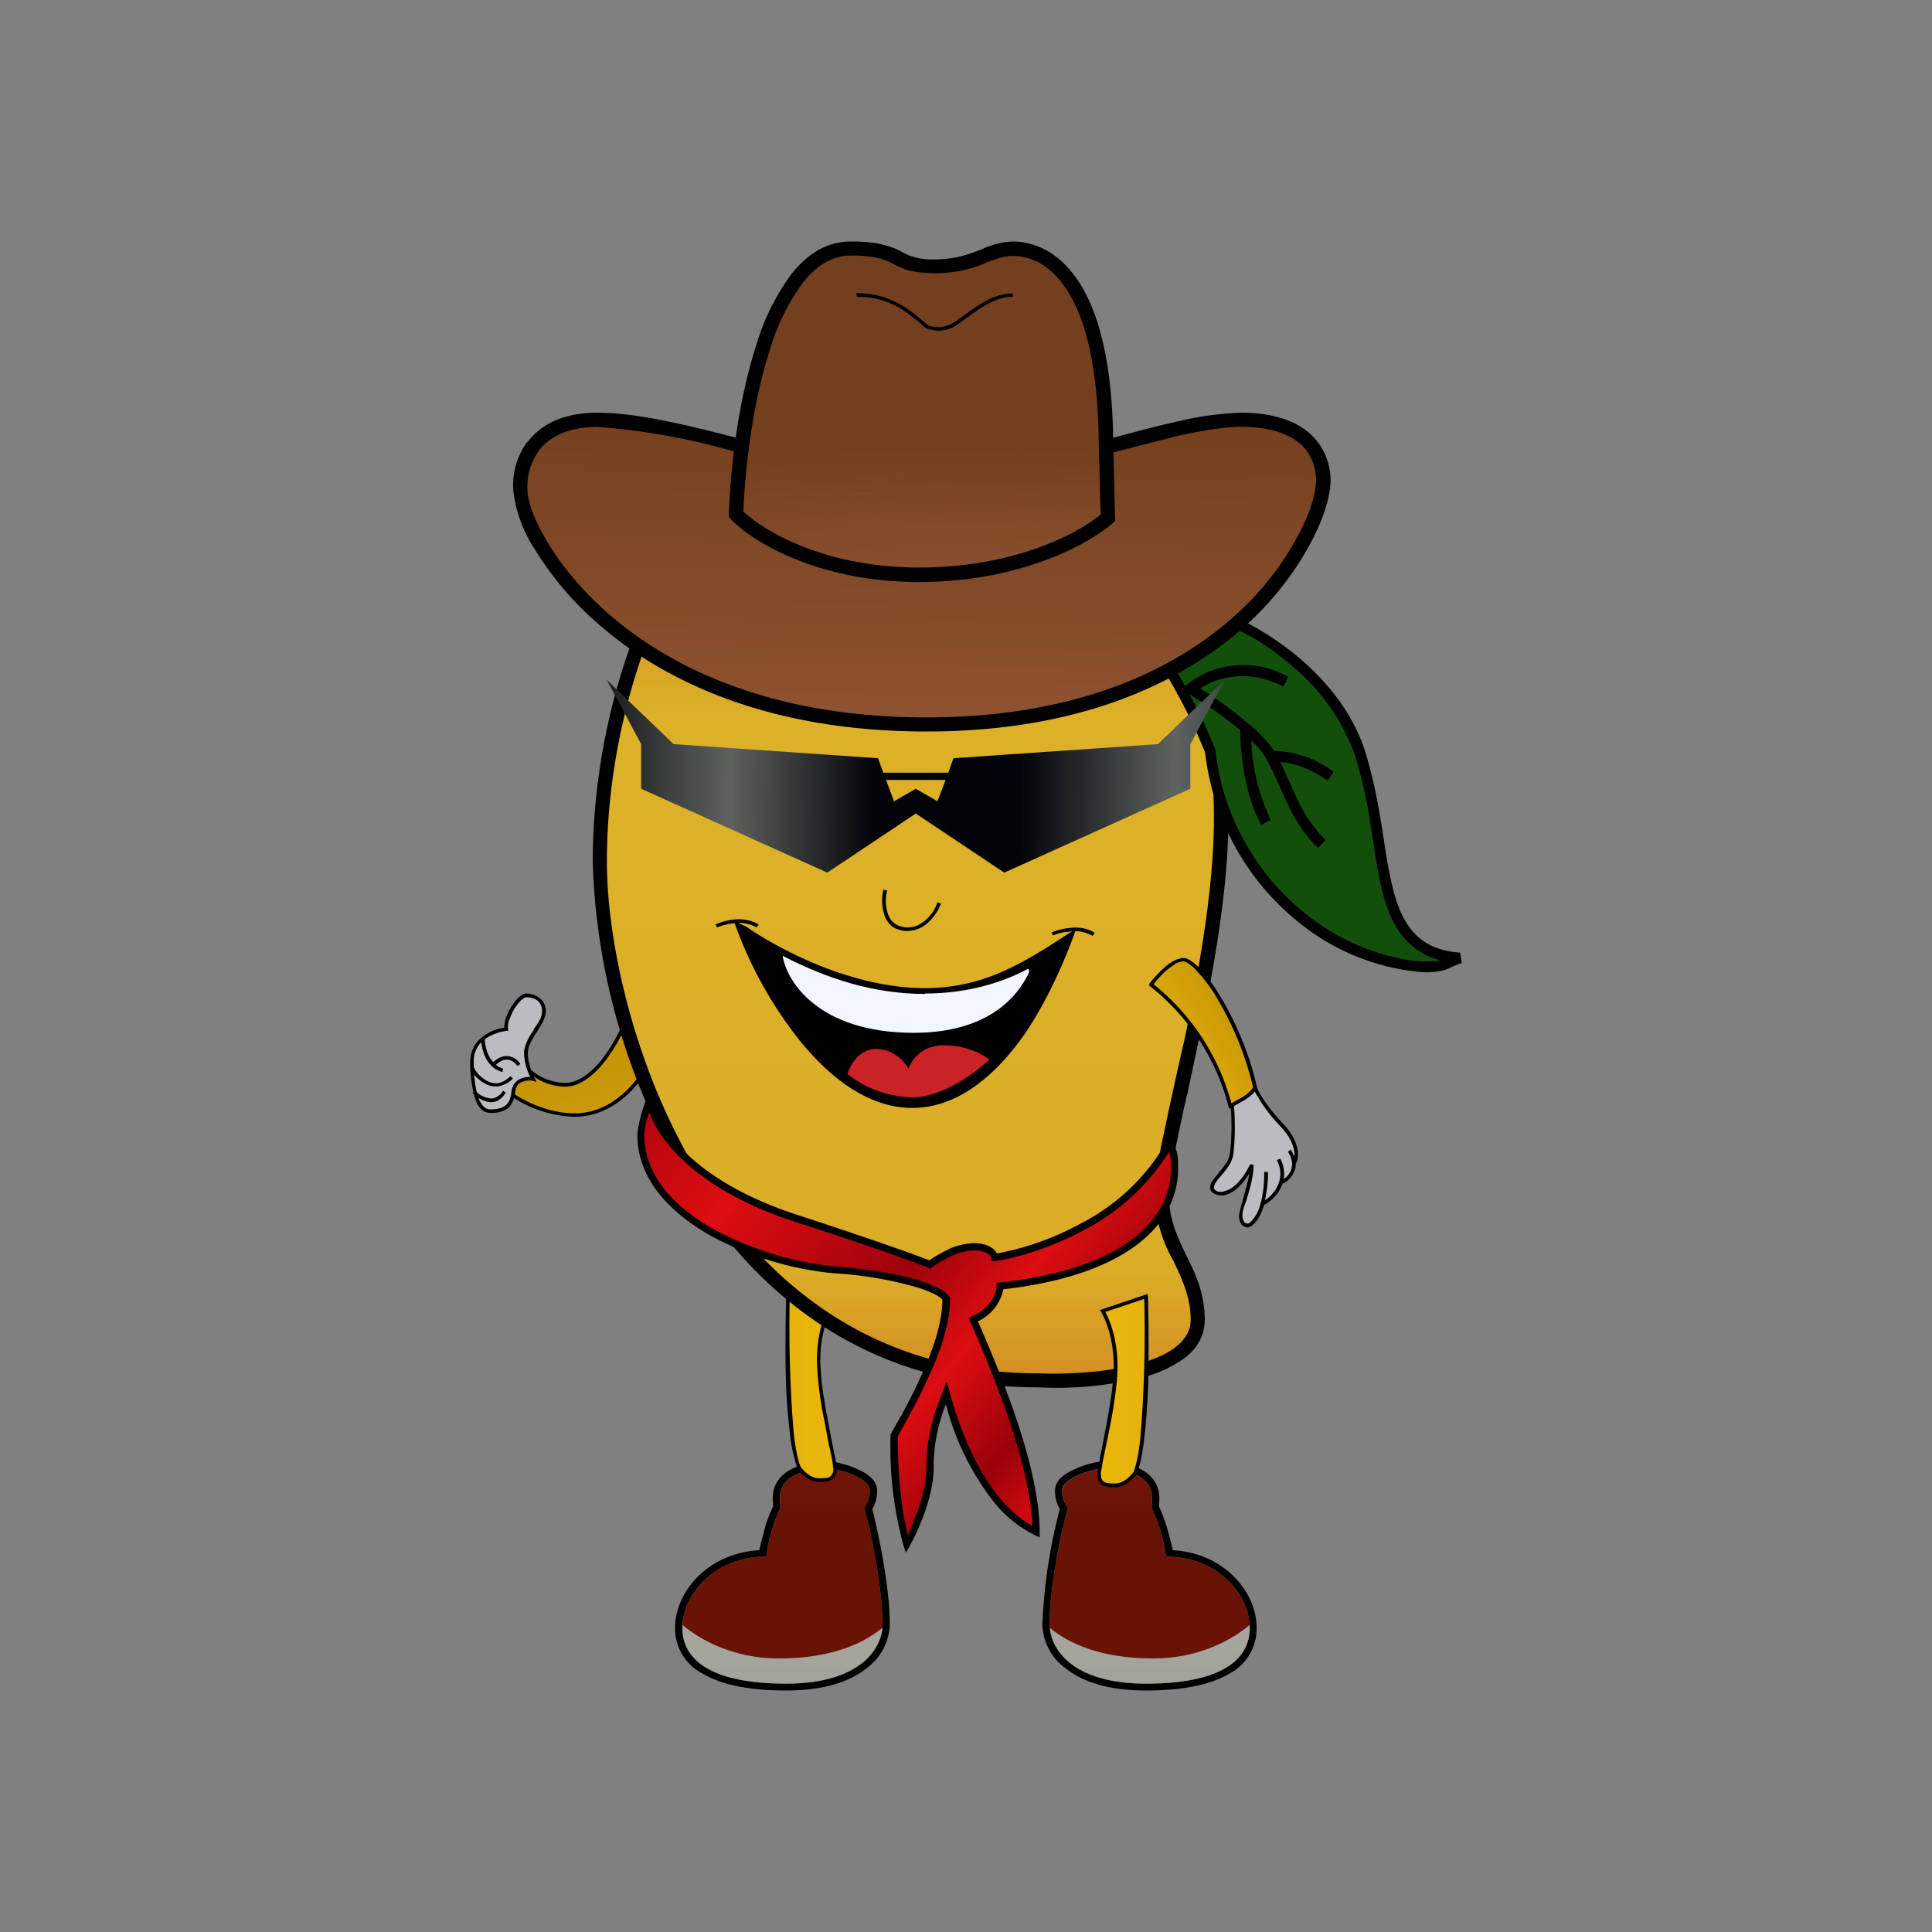 <svg xmlns="http://www.w3.org/2000/svg" width="1em" height="1em" viewBox="0 0 24 24"><rect x="0" y="0" width="24" height="24" fill="#808080" stroke="none"/><g fill="none"><path fill="url(#IconifyId195ad048a32870fdf73369)" d="M10.807 18.519c0-.152-.317-.246-.474-.275c-.772 0-.634.422-.634.483a2 2 0 0 0-.18.611c-.659 0-1.042.483-1.042.886c0 .398.36.692 1.288.692s1.198-.44 1.198-.735c0-.487-.151-1.174-.227-1.454c.024-.019.071-.094.071-.208"/><path fill="#000" d="M10.343 18.158c.09.014.217.047.322.1a.5.5 0 0 1 .151.094c.048.043.08.095.08.166a.43.43 0 0 1-.06.227c.075.303.217.957.217 1.435a.7.7 0 0 1-.284.54c-.204.166-.526.28-1.004.28c-.474 0-.815-.076-1.042-.213a.63.63 0 0 1-.337-.569c0-.426.389-.923 1.047-.961q.019-.096.048-.19c.023-.114.07-.246.123-.355v-.014l-.005-.071c0-.057.005-.133.047-.204c.086-.156.284-.265.682-.265zm-.645.568a2 2 0 0 0-.18.611c-.658 0-1.042.483-1.042.886c0 .398.36.692 1.289.692s1.198-.44 1.198-.735c0-.488-.151-1.174-.227-1.454c.023-.019.07-.095.07-.208c0-.152-.317-.247-.473-.275c-.701 0-.654.346-.64.455v.028z"/><path fill="url(#IconifyId195ad048a32870fdf73370)" d="M10.959 20.223c-.228.19-.63.379-1.284.379c-.573 0-.985-.237-1.198-.417v.038c0 .398.36.692 1.288.692c.886 0 1.17-.403 1.198-.692z"/><path fill="url(#IconifyId195ad048a32870fdf73371)" d="M13.2 18.519c0-.152.312-.246.473-.275c.767 0 .63.422.63.483c.114.209.18.55.18.611c.658 0 1.042.483 1.042.886c0 .398-.36.692-1.289.692s-1.198-.44-1.198-.735c0-.487.152-1.174.227-1.454c-.023-.019-.066-.094-.066-.208"/><path fill="#000" d="M13.658 18.158c-.09.014-.218.047-.322.1a.6.6 0 0 0-.151.094a.23.23 0 0 0-.08.166c0 .094.027.175.06.227q-.185.706-.217 1.435a.7.7 0 0 0 .284.54c.204.166.521.28 1.004.28c.474 0 .815-.076 1.042-.213a.63.63 0 0 0 .332-.569c0-.426-.384-.923-1.042-.961a2 2 0 0 0-.047-.19a2 2 0 0 0-.124-.355v-.014l.005-.071a.4.4 0 0 0-.047-.204c-.086-.156-.285-.265-.683-.265zm.645.568c.113.209.18.55.18.611c.658 0 1.042.483 1.042.886c0 .398-.36.692-1.289.692s-1.198-.44-1.198-.735c0-.488.151-1.174.227-1.454c-.024-.019-.07-.095-.07-.208c0-.152.316-.247.473-.275c.7 0 .654.346.64.455v.028z"/><path fill="url(#IconifyId195ad048a32870fdf73372)" d="M13.043 20.223c.227.19.63.379 1.284.379c.573 0 .985-.237 1.198-.417v.038c0 .398-.36.692-1.288.692c-.886 0-1.17-.403-1.194-.692"/><path fill="url(#IconifyId195ad048a32870fdf73373)" d="M9.926 18.235c-.161-.408-.157-1.635-.133-2.193l.535.175c-.052.085-.156.331-.156.687c0 .445.175 1.132.199 1.307s-.11.175-.199.175c-.095 0-.18-.066-.246-.151"/><path fill="#000" d="m9.774 16.013l.587.19l-.014.028a1.4 1.4 0 0 0-.156.673c0 .222.047.502.095.748q.05.278.109.554a.23.23 0 0 1-.015.119a.13.13 0 0 1-.057.061a.3.3 0 0 1-.151.024c-.1 0-.194-.071-.265-.161v-.005a2 2 0 0 1-.095-.445a7 7 0 0 1-.047-.602c-.015-.426-.005-.876.004-1.155v-.029zm.038.057q-.023.863.047 1.724c.02.18.048.332.086.427c.066.085.146.142.227.142c.047 0 .095 0 .133-.015a.1.1 0 0 0 .037-.047c.01-.014.015-.047.005-.085c0-.047-.019-.119-.038-.218l-.01-.038l-.056-.298a4.4 4.4 0 0 1-.095-.758c0-.332.09-.569.142-.673l-.473-.161z"/><path fill="url(#IconifyId195ad048a32870fdf73374)" d="M7.027 13.469c.317 0 .606-.469.71-.706c.17.014.484.114.36.379c-.156.332-.492.71-.961.71c-.374 0-.706-.194-.824-.288l.132-.427a.68.68 0 0 0 .583.332"/><path fill="#000" d="M7.724 12.74h.019c.085.01.213.038.298.1a.23.23 0 0 1 .095.128c.019.047.014.114-.02.185c-.155.331-.496.72-.98.72a1.47 1.47 0 0 1-.838-.294l-.014-.01l.156-.483l.024.048a.66.66 0 0 0 .563.317c.147 0 .294-.109.422-.256a2 2 0 0 0 .27-.44zm.028.048a2 2 0 0 1-.27.436c-.128.147-.284.275-.455.275a.7.7 0 0 1-.573-.304l-.118.36c.128.095.445.275.805.275c.45 0 .782-.37.933-.696a.22.22 0 0 0 .024-.157a.2.2 0 0 0-.08-.099a.6.6 0 0 0-.266-.09"/><path fill="#B9BDC0" d="M6.534 13.076c0 .142.062.28.09.332c-.076-.014-.227-.005-.246.156c-.024.2-.133.237-.29.237c-.155 0-.222-.26-.222-.616c0-.284.284-.379.427-.398c-.029-.156.151-.421.241-.421s.223.047.223.199c0 .156-.223.331-.223.511"/><path fill="#000" d="M6.486 12.36a.1.1 0 0 1 .048-.019c.047 0 .109.014.156.048c.052.033.09.094.09.175c0 .047-.019.09-.038.133l-.07.118l-.006.01a1 1 0 0 0-.075.127a.3.3 0 0 0-.034.123c0 .138.057.27.086.318l.023.047l-.047-.014a.24.24 0 0 0-.133.014c-.042.014-.08.052-.085.123c-.014.105-.047.171-.104.213a.35.35 0 0 1-.208.048c-.095 0-.157-.076-.19-.19a1.5 1.5 0 0 1-.057-.45a.38.38 0 0 1 .17-.317a.55.55 0 0 1 .252-.1a.4.4 0 0 1 .019-.118a.7.7 0 0 1 .156-.256a.3.3 0 0 1 .047-.033m-.16.303a.3.3 0 0 0-.015.119v.024h-.019a.6.6 0 0 0-.256.094a.33.33 0 0 0-.151.284c0 .176.019.332.052.436q.058.163.152.161c.075 0 .137-.01.18-.042c.047-.029.075-.086.085-.18a.19.19 0 0 1 .118-.161a.3.3 0 0 1 .114-.02a.7.7 0 0 1-.076-.303c0-.047.02-.094.038-.142a.6.6 0 0 1 .08-.132v-.01l.076-.118a.25.25 0 0 0 .029-.11a.16.16 0 0 0-.067-.141a.24.24 0 0 0-.132-.033c-.005 0-.014 0-.024.01a.2.2 0 0 0-.038.028a.6.6 0 0 0-.142.236z"/><path fill="url(#IconifyId195ad048a32870fdf73375)" d="M14.88 16.397c0 .672-1.326.781-1.989.753c-4.126 0-5.443-4.472-5.443-6.442c0-1.578.507-2.876.758-3.326h6.225c.246.327.739 1.336.739 2.771c0 1.791-.74 4.05-.74 4.69c0 .644.45.933.45 1.554"/><path fill="#000" d="M8.155 7.296h6.323l.024.034c.26.34.758 1.373.758 2.823c0 .904-.19 1.928-.374 2.794l-.133.626c-.047.19-.085.374-.118.54c-.071.331-.114.582-.114.734c0 .298.104.512.213.744l.005.01c.114.227.227.468.227.795c0 .199-.1.36-.25.474c-.169.12-.359.205-.56.25a4.5 4.5 0 0 1-1.264.114c-2.104 0-3.487-1.136-4.344-2.524a8.2 8.2 0 0 1-1.185-4.003c0-1.596.507-2.904.768-3.363zm.104.176c-.251.473-.72 1.724-.72 3.235c0 .966.327 2.563 1.16 3.913c.834 1.345 2.17 2.44 4.193 2.44h.004c.327.013.815-.006 1.218-.11c.199-.052.374-.123.492-.218c.119-.094.185-.203.185-.336c0-.284-.104-.497-.213-.73a1.8 1.8 0 0 1-.237-.819c0-.175.047-.445.118-.772q.122-.585.256-1.165c.18-.867.365-1.871.365-2.757c0-1.37-.45-2.336-.692-2.681zM6.05 13.473a.44.44 0 0 1-.203-.19l.038-.023a.4.4 0 0 0 .18.175c.042.02.085.024.127.02a.3.3 0 0 0 .147-.086l.033.029a.33.33 0 0 1-.17.094a.26.26 0 0 1-.152-.019m.005.213a.37.37 0 0 1-.185-.108l.033-.034a.27.27 0 0 0 .157.095a.13.13 0 0 0 .095-.005a.2.2 0 0 0 .094-.085l.033.024a.26.26 0 0 1-.108.104a.2.2 0 0 1-.119.01"/><path fill="#B9BDC0" d="M15.26 14.446c.085-.143.066-.56.043-.749l.288-.18c.024.062.124.237.332.464c.218.232.19.408.152.464c.01.128-.095.214-.161.247a.5.5 0 0 1-.232.265c-.057.204-.147.265-.18.265c-.043 0-.086-.023-.086-.132s.133-.356.133-.616c-.223.46-.493.374-.493.284s.095-.132.204-.312"/><path fill="#000" d="m15.6 13.484l.015.028c.019.053.114.228.332.455c.208.227.194.412.151.488a.29.29 0 0 1-.166.251a.5.5 0 0 1-.232.265a.6.6 0 0 1-.1.209a.2.2 0 0 1-.051.047a.1.1 0 0 1-.048.02a.1.1 0 0 1-.076-.034q-.034-.037-.033-.123q.021-.096.048-.19l.019-.07c.023-.077.047-.167.061-.257c-.1.17-.208.247-.294.27a.2.2 0 0 1-.132-.01c-.033-.013-.062-.042-.062-.075c0-.052.029-.095.067-.137l.018-.024a2 2 0 0 0 .124-.161a.4.4 0 0 0 .042-.142a3 3 0 0 0 0-.597l-.004-.014l.326-.2zm.114 1.426a.44.44 0 0 0 .176-.228a.35.35 0 0 0-.029-.27l.043-.019a.4.4 0 0 1 .043.252a.22.22 0 0 0 .104-.195a.3.3 0 0 0-.052-.142l.037-.028l.043.085c.005-.08-.019-.208-.17-.37a2 2 0 0 1-.327-.445l-.256.156q.027.297 0 .593a.4.4 0 0 1-.047.16c-.048.077-.095.129-.128.167l-.02.023c-.032.048-.051.071-.051.11q0 .015.033.037a.14.14 0 0 0 .1 0c.085-.019.203-.104.317-.332l.042.005c0 .138-.038.266-.07.38l-.02.066l-.028.075a.4.4 0 0 0-.02.1c0 .052.015.08.025.095q.013.014.047.014l.019-.01a.45.45 0 0 0 .133-.237c.028-.094.047-.222.047-.393h.047c0 .142-.019.26-.038.35"/><path fill="url(#IconifyId195ad048a32870fdf73376)" d="M14.099 18.3c.16-.407.156-1.634.132-2.193l-.535.175c.052.085.156.332.156.687c0 .445-.175 1.132-.198 1.307s.113.176.198.176c.095 0 .18-.067.247-.152"/><path fill="#000" d="m14.256 16.074l-.592.2l.014.023c.048.076.157.322.157.672c0 .223-.048.502-.095.749l-.057.298q-.026.13-.047.26a.2.2 0 0 0 .01.114a.12.12 0 0 0 .056.062a.35.35 0 0 0 .152.024c.1 0 .194-.071.265-.161v-.01c.047-.104.076-.256.095-.44c.023-.18.037-.389.047-.602c.014-.426.005-.876 0-1.156l-.005-.028zm-.042.062q.023.863-.048 1.724c-.019.18-.047.332-.085.426c-.066.086-.147.142-.227.142c-.048 0-.095 0-.128-.014a.08.08 0 0 1-.043-.047a.2.2 0 0 1-.005-.085q.02-.13.048-.256l.061-.299c.048-.246.095-.53.095-.758c0-.331-.095-.568-.152-.672zm-8.21-3.07a.6.6 0 0 1-.028-.17h.047a.5.5 0 0 0 .024.156a.4.4 0 0 0 .08.142c.076-.066.143-.085.204-.071a.2.2 0 0 1 .133.095l-.038.024a.17.17 0 0 0-.104-.076c-.038-.01-.095 0-.161.061a.2.2 0 0 0 .09.048l-.01.042a.3.3 0 0 1-.128-.07a.4.4 0 0 1-.109-.18m5.486-.725a4.4 4.4 0 0 1-2.255-.772c.265.71 1.061 2.127 2.099 2.127c1.032 0 1.714-1.42 1.942-2.06c-.195.213-.858.71-1.786.71z"/><path fill="#000" d="m9.115 11.441l.157.071c.18.128.506.318.9.479c.397.16.862.284 1.316.284c.777 0 1.28-.35 1.88-.739c-.108.322-.378.966-.71 1.407c-.331.44-.776.82-1.326.82s-1.023-.38-1.388-.825a5.1 5.1 0 0 1-.772-1.345zm.26.299c.143.331.38.758.673 1.113c.356.44.796.777 1.28.777c.487 0 .9-.332 1.226-.763a4.7 4.7 0 0 0 .56-1c-.47.35-1.04.54-1.626.54c-.473 0-.956-.127-1.364-.293a5 5 0 0 1-.748-.374"/><path fill="#C92327" d="M11.333 13.631a1.35 1.35 0 0 1-.806-.289c.029-.104.143-.312.356-.312c.218 0 .36.165.402.246a.45.45 0 0 1 .446-.29c.284 0 .492.12.559.176c-.161.156-.583.47-.957.47"/><path fill="#F1F5FF" d="M11.489 12.342c.54 0 .975-.142 1.283-.308c.014.015.014.029.01.048c-.133.284-.493.748-1.43.748c-1.194 0-1.583-.649-1.63-.957c.55.285 1.132.474 1.767.474z"/><path fill="url(#IconifyId195ad048a32870fdf73377)" d="M14.701 11.925c-.142 0-.332.204-.403.308c.484.38.828.91.981 1.506c.085-.038.26-.133.313-.223c-.2-.885-.71-1.591-.891-1.591"/><path fill="#000" d="M14.33 12.227c.472.378.81.895.967 1.478l.138-.076a.5.5 0 0 0 .132-.118a3.9 3.9 0 0 0-.45-1.113a1.8 1.8 0 0 0-.246-.332a.6.6 0 0 0-.104-.095c-.029-.019-.048-.028-.067-.028a.2.2 0 0 0-.104.033l-.109.08q-.086.079-.156.171m.247-.289a.3.3 0 0 1 .123-.038q.044.001.095.038a.6.6 0 0 1 .11.095a2 2 0 0 1 .25.34c.18.295.36.693.46 1.138v.019a.7.7 0 0 1-.157.137l-.17.095l-.024.01l-.005-.03a2.78 2.78 0 0 0-.975-1.491l-.015-.014l.01-.02a1.6 1.6 0 0 1 .18-.194a.5.5 0 0 1 .118-.085m-5.452-.469a.7.7 0 0 0-.218.052l-.019-.038a.8.8 0 0 1 .237-.061a.5.5 0 0 1 .298.061l-.023.038a.46.46 0 0 0-.275-.052m4.173.104a.6.6 0 0 0-.218.048l-.018-.038a.8.8 0 0 1 .236-.057c.095-.01.204 0 .299.062l-.024.038a.46.46 0 0 0-.275-.057zm-2.311-.203a.6.6 0 0 1-.015-.318l.048.01a.5.5 0 0 0 .01.293a.24.24 0 0 0 .085.119a.3.3 0 0 0 .17.047a.33.33 0 0 0 .204-.085a.5.5 0 0 0 .156-.227l.043.014a.6.6 0 0 1-.17.246a.38.38 0 0 1-.233.095a.33.33 0 0 1-.199-.052a.3.3 0 0 1-.1-.142"/><path fill="url(#IconifyId195ad048a32870fdf73378)" d="M16.884 9.334c-.317-.976-1.426-1.625-1.847-1.706l-.92.09c.19.237.63.886.915 1.611c.379 2.368 2.345 2.681 2.634 2.681s.222-.019.473-.109c-1.141-.09-.852-1.35-1.255-2.567"/><path fill="#000" d="M15.036 7.562h.01c.227.047.615.236.994.53c.38.298.744.715.91 1.217c.1.313.16.626.208.915l.029.184c.033.223.066.427.113.616c.057.237.138.427.266.564c.123.137.303.227.573.246l.019.128l-.133.052l-.014.01l-.071.028a.9.9 0 0 1-.275.024a2.8 2.8 0 0 1-1.317-.46a3.17 3.17 0 0 1-1.378-2.269a7 7 0 0 0-.9-1.591l-.08-.095zm-.791.208a7.4 7.4 0 0 1 .853 1.54v.014a3.04 3.04 0 0 0 1.326 2.179c.559.37 1.108.44 1.241.44c.142 0 .19 0 .227-.014a.86.86 0 0 1-.426-.251c-.152-.161-.237-.38-.298-.62a7 7 0 0 1-.114-.635l-.028-.176a6 6 0 0 0-.204-.895a2.6 2.6 0 0 0-.867-1.156a2.6 2.6 0 0 0-.924-.502z"/><path fill="#000" d="M14.91 8.551c.189-.128.577-.255 1.032-.023l.062-.119a1.13 1.13 0 0 0-1.26.095l-.128.118h.16l.048.034q.308.185.583.416c0 .251.047.791.26 1.175l.119-.061a2.5 2.5 0 0 1-.242-.99c.085.085.152.165.19.236q.08.149.146.304l.114.25c.095.195.213.394.38.545l.094-.094a1.7 1.7 0 0 1-.35-.507c-.043-.08-.076-.166-.114-.247l-.02-.047l-.08-.17c.133.009.35.061.587.232l.076-.11a1.27 1.27 0 0 0-.739-.26a1.6 1.6 0 0 0-.312-.331a5 5 0 0 0-.607-.446"/><path fill="url(#IconifyId195ad048a32870fdf73379)" d="M7.424 5.213c-.838 0-.985.593-.957.886c0 .535 1.25 2.904 5.04 2.904c3.794 0 4.931-2.416 4.931-3.032c0-.246-.132-.758-1.023-.758c-.895 0-2.634.758-3.908.758c-1.27 0-3.031-.758-4.083-.758"/><path fill="#000" d="M6.695 5.6a.75.75 0 0 0-.142.493v.005c0 .109.071.341.247.635c.17.284.44.625.824.947c.767.644 2.008 1.232 3.884 1.232s3.089-.597 3.828-1.26a3.6 3.6 0 0 0 .786-.995c.166-.303.227-.554.227-.692a.62.62 0 0 0-.151-.407c-.123-.133-.356-.256-.782-.256c-.213 0-.483.048-.791.114l-.81.208l-.19.048c-.7.19-1.468.383-2.117.383s-1.421-.19-2.146-.379l-.094-.023a8.4 8.4 0 0 0-1.843-.35c-.393 0-.616.141-.734.298zm-.142-.108c.157-.209.427-.365.872-.365c.511 0 1.184.17 1.87.35l.11.029c.734.19 1.483.374 2.103.374a8.7 8.7 0 0 0 2.26-.426c.284-.076.563-.152.82-.209q.406-.103.828-.118c.46 0 .744.133.91.313c.165.18.203.393.203.525c0 .176-.076.46-.246.777a3.8 3.8 0 0 1-.824 1.042c-.777.692-2.032 1.303-3.95 1.303c-1.915 0-3.198-.597-3.999-1.27a4 4 0 0 1-.867-.994a1.66 1.66 0 0 1-.265-.72a.9.9 0 0 1 .17-.611z"/><path fill="url(#IconifyId195ad048a32870fdf73380)" fill-rule="evenodd" d="m8.368 9.244l-.829-.796l.426.796v.554l2.312 1.042l1.099-.734l1.099.734l2.312-1.042v-.554l.426-.796l-.829.796l-2.54.175l-.065.18h-.806l-.066-.18zm2.639.445l.099.265l.27-.156l.27.156l.1-.265z" clip-rule="evenodd"/><path fill="url(#IconifyId195ad048a32870fdf73381)" d="M10.57 3.091c-1.052 0-1.388 2.198-1.421 3.297c.237.251 1.023.758 2.274.758c1.245 0 2.084-.474 2.34-.71l-.024-.934c-.019-2.236-.867-2.416-1.16-2.416c-.285 0-.47.223-.981.223c-.512 0-.355-.218-1.023-.218z"/><path fill="url(#IconifyId195ad048a32870fdf73382)" d="M10.57 3.091c-1.052 0-1.388 2.198-1.421 3.297c.237.251 1.023.758 2.274.758c1.245 0 2.084-.474 2.34-.71l-.024-.934c-.019-2.236-.867-2.416-1.16-2.416c-.285 0-.47.223-.981.223c-.512 0-.355-.218-1.023-.218z"/><path fill="#000" d="M9.234 6.354c.25.237 1.004.696 2.183.696c1.185 0 1.98-.426 2.255-.658l-.023-.89c-.01-1.11-.223-1.687-.46-1.99c-.227-.299-.483-.332-.611-.332c-.104 0-.19.033-.313.076l-.061.028a1.6 1.6 0 0 1-.914.076a1 1 0 0 1-.19-.08a.8.8 0 0 0-.18-.072a1.5 1.5 0 0 0-.346-.033c-.232 0-.426.119-.597.332a2.7 2.7 0 0 0-.416.848c-.214.663-.304 1.454-.327 1.999m.606-2.96c.19-.238.431-.394.73-.394c.175 0 .298.014.393.038q.14.037.222.08l.024.015c.047.023.08.042.133.056a.8.8 0 0 0 .255.034c.242 0 .403-.052.545-.105l.057-.023A1 1 0 0 1 12.578 3c.166 0 .483.052.753.403c.27.345.488.97.498 2.098l.023.971l-.028.024c-.28.25-1.137.734-2.407.734s-2.084-.512-2.34-.782l-.023-.028v-.033c.019-.56.113-1.393.336-2.084c.094-.328.247-.636.45-.91"/><path fill="#000" d="M11.228 3.859a1 1 0 0 0-.587-.171v-.047a1.1 1.1 0 0 1 .615.184q.106.073.161.124l.038.033l.048.038a.15.15 0 0 0 .066.033a.4.4 0 0 0 .118.01a.4.4 0 0 0 .172-.063L12 3.9l.062-.047c.147-.1.322-.209.52-.209v.043c-.184 0-.345.1-.492.204l-.057.042l-.151.105a.38.38 0 0 1-.322.056a.2.2 0 0 1-.086-.037l-.047-.048l-.038-.028a2 2 0 0 0-.161-.123"/><path fill="url(#IconifyId195ad048a32870fdf73383)" d="M9.949 15.155c-1.412-.44-1.838-1.175-1.876-1.483a1.2 1.2 0 0 0-.114.422c0 1.061 1.54 1.61 2.416 1.682c.867.066 1.289.241 1.379.355c0 .64-.56 1.525-.644 1.705c0 .744.104 1.208.156 1.35c.095-.18.284-.616.284-.952c0-.426.114-.71.204-.933c.355 1.326.938 1.639 1.118 1.729c0-.952-.692-2.416-.782-2.634c.246-.114.332-.312.332-.421c2.255-.242 2.164-1.374 2.164-1.483c0-.114 0-.18-.066-.265c-.52.938-1.658 1.321-2.165 1.392c-.004-.047-.07-.132-.265-.132c-.199 0-.44.146-.535.222a29 29 0 0 0-1.61-.554z"/><path fill="#000" d="m8.097 13.51l.02.157c.037.284.445 1.004 1.847 1.444c.928.303 1.42.483 1.582.545c.052-.038.133-.085.218-.128a.8.8 0 0 1 .327-.085c.17 0 .26.062.293.128c.36-.067.707-.19 1.028-.365a2.6 2.6 0 0 0 1.07-1.004l.034-.057l.043.052a.3.3 0 0 1 .066.142c.01.048.01.095.01.147v.014c0 .086.004.389-.247.71c-.27.332-.815.678-1.923.806a.57.57 0 0 1-.317.398l.037.085c.081.19.228.53.37.924c.185.512.36 1.123.36 1.606v.07l-.066-.032a1.5 1.5 0 0 1-.502-.408a3.3 3.3 0 0 1-.597-1.217c-.076.199-.152.45-.152.791c0 .175-.047.374-.109.55a3 3 0 0 1-.19.426l-.047.08l-.028-.09a4.6 4.6 0 0 1-.161-1.364v-.014l.005-.01l.066-.118l.076-.133c.061-.118.142-.265.213-.426c.147-.313.284-.682.284-.99a.4.4 0 0 0-.104-.071a1.6 1.6 0 0 0-.26-.095a4.7 4.7 0 0 0-.976-.16a4 4 0 0 1-1.55-.474c-.497-.285-.9-.697-.9-1.251q.026-.229.114-.44zm-.047.36a.8.8 0 0 0-.047.223c0 .507.37.9.862 1.175a4 4 0 0 0 1.511.464c.436.033.763.095.995.16q.168.05.274.105a.36.36 0 0 1 .143.104l.014.01v.019c0 .331-.142.72-.299 1.042a6 6 0 0 1-.218.431l-.075.137l-.057.105c0 .601.07 1.018.123 1.222a5 5 0 0 0 .128-.313c.061-.175.104-.36.104-.521c0-.426.114-.725.204-.948l.047-.123l.038.128c.18.663.412 1.061.616 1.313c.166.194.313.298.412.35c-.02-.455-.18-1.014-.355-1.502a19 19 0 0 0-.365-.914l-.057-.128l-.014-.038l.038-.018c.232-.105.308-.285.308-.38v-.037l.038-.005c1.122-.123 1.648-.464 1.894-.777a.97.97 0 0 0 .232-.654v-.01c0-.056 0-.094-.01-.132a.2.2 0 0 0-.013-.047c-.261.415-.63.752-1.066.976c-.417.222-.834.34-1.09.378h-.047l-.005-.037c0-.014-.038-.095-.222-.095a.7.7 0 0 0-.284.076a1.5 1.5 0 0 0-.228.132l-.019.02l-.024-.01c-.123-.052-.62-.237-1.6-.554c-1.246-.389-1.739-1.01-1.872-1.379l-.019.052z"/><defs><linearGradient id="IconifyId195ad048a32870fdf73369" x1="11.989" x2="11.989" y1="3.001" y2="21.001" gradientUnits="userSpaceOnUse"><stop stop-color="#732417"/><stop offset=".14" stop-color="#9F201D"/><stop offset=".4" stop-color="#76100C"/><stop offset=".63" stop-color="#AF2120"/><stop offset=".88" stop-color="#691306"/></linearGradient><linearGradient id="IconifyId195ad048a32870fdf73370" x1="11.989" x2="11.989" y1="3" y2="21" gradientUnits="userSpaceOnUse"><stop offset=".49" stop-color="#D8D4D3"/><stop offset="1" stop-color="#A1A299"/></linearGradient><linearGradient id="IconifyId195ad048a32870fdf73371" x1="12.012" x2="12.012" y1="3.001" y2="21.001" gradientUnits="userSpaceOnUse"><stop stop-color="#732417"/><stop offset=".14" stop-color="#9F201D"/><stop offset=".4" stop-color="#76100C"/><stop offset=".63" stop-color="#AF2120"/><stop offset=".88" stop-color="#691306"/></linearGradient><linearGradient id="IconifyId195ad048a32870fdf73372" x1="12.001" x2="12.001" y1="3" y2="21" gradientUnits="userSpaceOnUse"><stop offset=".49" stop-color="#D8D4D3"/><stop offset="1" stop-color="#A1A299"/></linearGradient><linearGradient id="IconifyId195ad048a32870fdf73373" x1="15.838" x2="2.849" y1="12.019" y2="12.019" gradientUnits="userSpaceOnUse"><stop stop-color="#B78806"/><stop offset=".4" stop-color="#EBB80B"/><stop offset="1" stop-color="#BA8E0B"/></linearGradient><linearGradient id="IconifyId195ad048a32870fdf73374" x1="12.822" x2="18.49" y1="9.261" y2="27.969" gradientUnits="userSpaceOnUse"><stop stop-color="#B78806"/><stop offset=".4" stop-color="#EBB80B"/></linearGradient><linearGradient id="IconifyId195ad048a32870fdf73375" x1="12" x2="12" y1="3.001" y2="21.002" gradientUnits="userSpaceOnUse"><stop stop-color="#C7451D"/><stop offset=".33" stop-color="#DCB127"/><stop offset=".71" stop-color="#DBAD27"/><stop offset="1" stop-color="#BC3319"/></linearGradient><linearGradient id="IconifyId195ad048a32870fdf73376" x1="8.162" x2="21.151" y1="12.018" y2="12.018" gradientUnits="userSpaceOnUse"><stop stop-color="#B78806"/><stop offset=".4" stop-color="#EBB80B"/><stop offset="1" stop-color="#BA8E0B"/></linearGradient><linearGradient id="IconifyId195ad048a32870fdf73377" x1="15.813" x2="11.281" y1="11.977" y2="14.907" gradientUnits="userSpaceOnUse"><stop stop-color="#B78806"/><stop offset=".4" stop-color="#EBB80B"/><stop offset="1" stop-color="#BA8E0B"/></linearGradient><linearGradient id="IconifyId195ad048a32870fdf73378" x1="14.183" x2="8.941" y1="10.181" y2="13.255" gradientUnits="userSpaceOnUse"><stop stop-color="#114F0B"/><stop offset=".51" stop-color="#298C0C"/><stop offset="1" stop-color="#154A01"/></linearGradient><linearGradient id="IconifyId195ad048a32870fdf73379" x1="12.016" x2="11.757" y1="5.004" y2="20.998" gradientUnits="userSpaceOnUse"><stop stop-color="#743F1E"/><stop offset=".53" stop-color="#AB6946"/><stop offset="1" stop-color="#552D17"/></linearGradient><linearGradient id="IconifyId195ad048a32870fdf73380" x1="17.802" x2="5.836" y1="10.664" y2="10.602" gradientUnits="userSpaceOnUse"><stop offset=".09" stop-color="#0C0B09"/><stop offset=".27" stop-color="#5D635F"/><stop offset=".43" stop-color="#020308"/><stop offset=".58" stop-color="#030408"/><stop offset=".73" stop-color="#5D625E"/><stop offset=".9" stop-color="#05060A"/></linearGradient><linearGradient id="IconifyId195ad048a32870fdf73381" x1="6.184" x2="18.23" y1="12.831" y2="13.067" gradientUnits="userSpaceOnUse"><stop stop-color="#743F1E"/><stop offset=".41" stop-color="#A86644"/><stop offset=".63" stop-color="#A96744"/><stop offset="1" stop-color="#552D17"/></linearGradient><linearGradient id="IconifyId195ad048a32870fdf73382" x1="12.026" x2="11.851" y1="5.564" y2="19.32" gradientUnits="userSpaceOnUse"><stop stop-color="#743F1E"/><stop offset=".47" stop-color="#A96744" stop-opacity="0"/><stop offset=".66" stop-color="#9E603E" stop-opacity=".13"/><stop offset="1" stop-color="#552D17"/></linearGradient><linearGradient id="IconifyId195ad048a32870fdf73383" x1="6.757" x2="22.106" y1="-.402" y2="12.592" gradientUnits="userSpaceOnUse"><stop offset=".3" stop-color="#DC0E11"/><stop offset=".47" stop-color="#A0030D"/><stop offset=".58" stop-color="#DD0E11"/><stop offset=".69" stop-color="#9D020C"/><stop offset=".75" stop-color="#DC0E11"/><stop offset=".81" stop-color="#9A010B"/><stop offset=".85" stop-color="#D40C10"/><stop offset=".89" stop-color="#970007"/><stop offset=".94" stop-color="#B50A35"/></linearGradient></defs></g></svg>